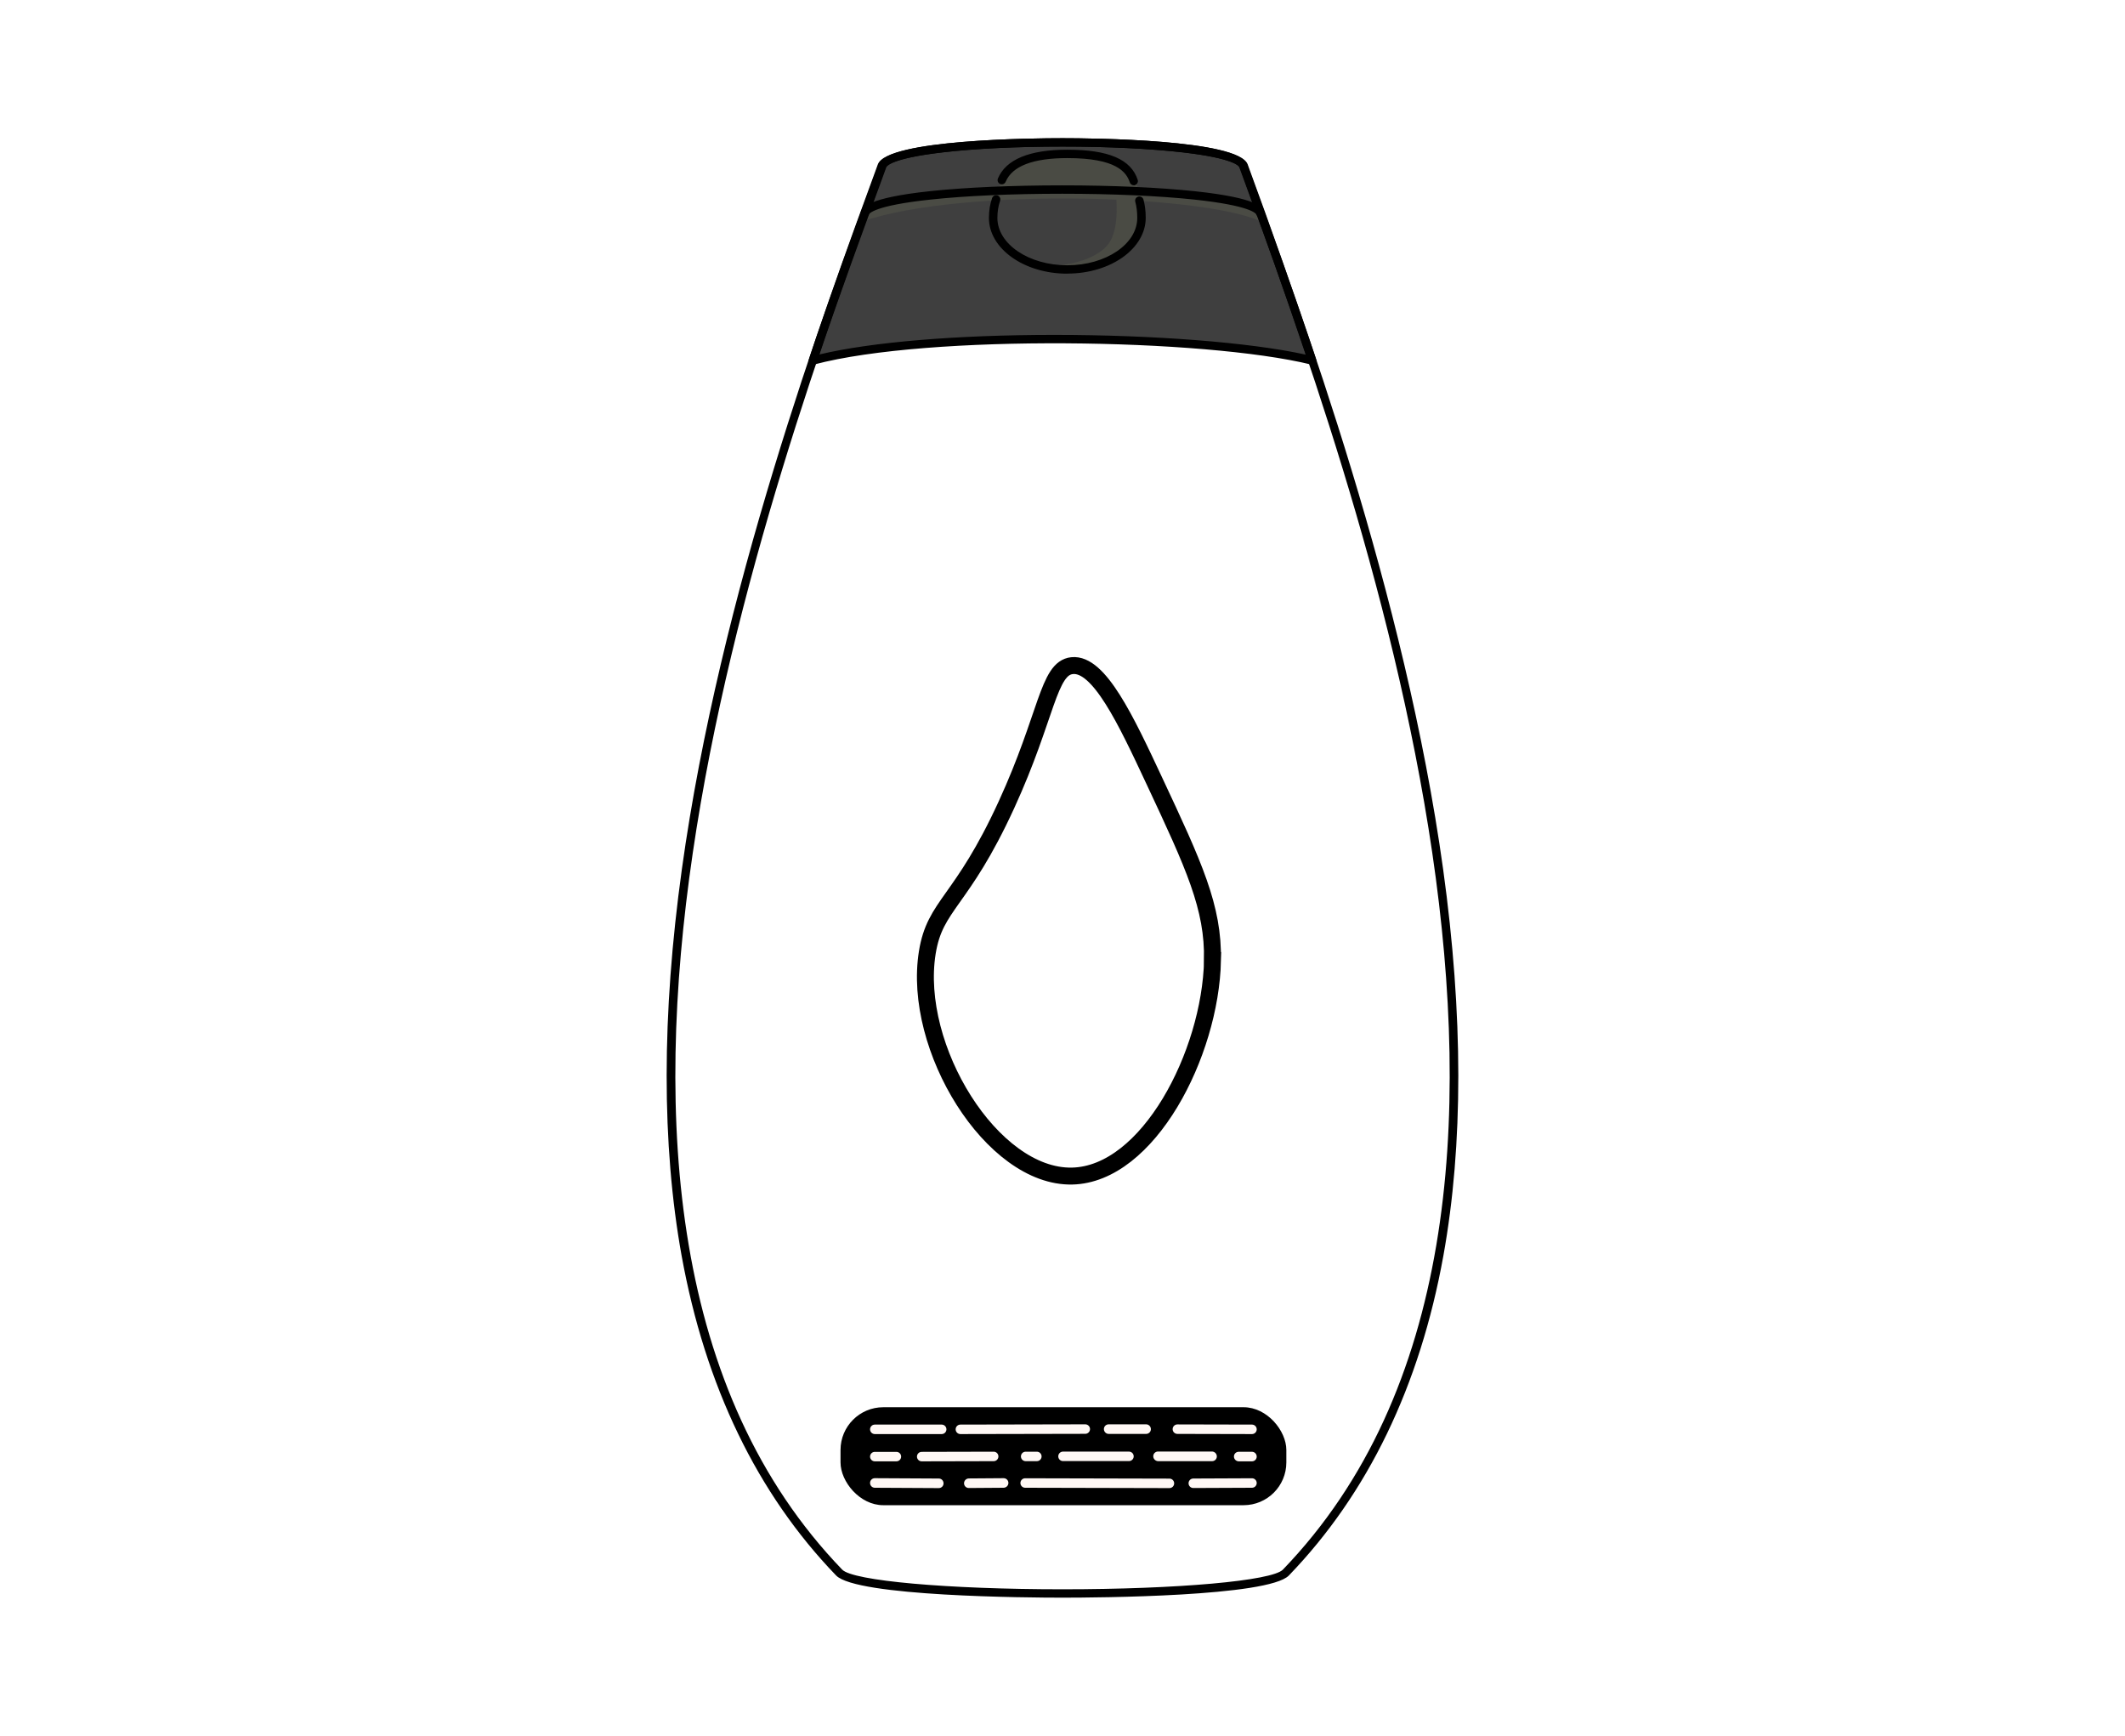 <?xml version="1.0" encoding="UTF-8"?>
<svg xmlns="http://www.w3.org/2000/svg" xmlns:xlink="http://www.w3.org/1999/xlink" viewBox="0 0 251 205">
  <defs>
    <style>
      .cls-1 {
        fill: #fafcf5;
      }

      .cls-2, .cls-3 {
        fill: none;
      }

      .cls-4 {
        mask: url(#mask);
      }

      .cls-5 {
        fill: #f9fcf3;
      }

      .cls-6 {
        fill: #3f3f3f;
      }

      .cls-7 {
        fill: #c8e294;
      }

      .cls-8 {
        filter: url(#luminosity-noclip);
      }

      .cls-9 {
        fill: #e9f3d3;
      }

      .cls-10 {
        fill: #edf5dc;
      }

      .cls-11 {
        fill: #f1f8e4;
      }

      .cls-12 {
        fill: #eef6de;
      }

      .cls-13 {
        fill: #e4f1cb;
      }

      .cls-14 {
        fill: #b4d76d;
      }

      .cls-15 {
        fill: #c4df8b;
      }

      .cls-16 {
        fill: #c0de85;
      }

      .cls-17 {
        fill: #daecb8;
      }

      .cls-18 {
        fill: #c1de86;
      }

      .cls-19 {
        fill: #d0e6a4;
      }

      .cls-20 {
        fill: #cde49e;
      }

      .cls-21 {
        fill: #b7d973;
      }

      .cls-22 {
        fill: #f2f8e6;
      }

      .cls-23 {
        filter: url(#luminosity-noclip-3);
      }

      .cls-24 {
        filter: url(#luminosity-noclip-5);
      }

      .cls-25 {
        fill: #dfeec1;
      }

      .cls-26 {
        fill: #c3df8a;
      }

      .cls-27 {
        fill: #bfdd82;
      }

      .cls-28 {
        fill: #cce49c;
      }

      .cls-29 {
        fill: #fcfefa;
      }

      .cls-30 {
        fill: #bada79;
      }

      .cls-31 {
        opacity: .25;
      }

      .cls-31, .cls-32, .cls-33, .cls-34 {
        mix-blend-mode: multiply;
      }

      .cls-35 {
        fill: #e8f3d2;
      }

      .cls-36 {
        fill: #e6f2ce;
      }

      .cls-37 {
        fill: #cee59f;
      }

      .cls-38 {
        fill: #deedbe;
      }

      .cls-39 {
        fill: #d4e8aa;
      }

      .cls-40 {
        fill: #f5f9eb;
      }

      .cls-41 {
        fill: #cfe6a2;
      }

      .cls-42 {
        fill: #d7eab2;
      }

      .cls-43 {
        fill: #d3e7a8;
      }

      .cls-32 {
        fill: url(#linear-gradient-2);
      }

      .cls-33 {
        fill: url(#linear-gradient-3);
      }

      .cls-44 {
        fill: #fbfdf7;
      }

      .cls-45 {
        fill: #b6d872;
      }

      .cls-46 {
        fill: #6b7055;
      }

      .cls-47 {
        fill: #d6e9b0;
      }

      .cls-48 {
        fill: #d8eab4;
      }

      .cls-49 {
        fill: #c6e08f;
      }

      .cls-50 {
        fill: #c7e191;
      }

      .cls-51 {
        fill: #f1f7e3;
      }

      .cls-52 {
        fill: #dbecb9;
      }

      .cls-53 {
        fill: #d9ebb6;
      }

      .cls-54 {
        fill: #e1efc4;
      }

      .cls-55 {
        fill: #e3f0c9;
      }

      .cls-56 {
        fill: #bbdb7b;
      }

      .cls-57 {
        fill: #f3f9e8;
      }

      .cls-58 {
        fill: #e6f2cf;
      }

      .cls-59 {
        fill: #e5f1cc;
      }

      .cls-60 {
        fill: #f8fbf2;
      }

      .cls-61 {
        fill: #e2efc6;
      }

      .cls-62 {
        fill: #f0f7e2;
      }

      .cls-63 {
        fill: #ecf5d9;
      }

      .cls-64 {
        fill: #d8eab3;
      }

      .cls-65 {
        fill: #bedc81;
      }

      .cls-66 {
        fill: #c4e08c;
      }

      .cls-67 {
        fill: #f6faee;
      }

      .cls-68 {
        fill: #ebf4d8;
      }

      .cls-69 {
        fill: #d1e6a5;
      }

      .cls-70 {
        fill: #e0efc3;
      }

      .cls-71 {
        fill: #b5d86f;
      }

      .cls-72 {
        isolation: isolate;
      }

      .cls-73 {
        mask: url(#mask-2);
      }

      .cls-74 {
        mask: url(#mask-3);
      }

      .cls-75 {
        mask: url(#mask-4);
      }

      .cls-76 {
        mask: url(#mask-5);
      }

      .cls-77 {
        mask: url(#mask-1);
      }

      .cls-78 {
        fill: #d5e8ad;
      }

      .cls-79 {
        fill: #b5d76e;
      }

      .cls-80 {
        fill: #b6d871;
      }

      .cls-81 {
        fill: #d4e8ac;
      }

      .cls-82 {
        fill: #ddedbc;
      }

      .cls-83 {
        fill: #fcfdf8;
      }

      .cls-84 {
        fill: #e7f2d0;
      }

      .cls-85 {
        fill: #c2de88;
      }

      .cls-86 {
        fill: #f4f9ea;
      }

      .cls-87 {
        fill: #dcecbb;
      }

      .cls-88 {
        clip-path: url(#clippath-1);
      }

      .cls-89 {
        fill: #fff8f5;
      }

      .cls-90 {
        fill: #c9e296;
      }

      .cls-91 {
        fill: #b4d76c;
      }

      .cls-92 {
        fill: #fafcf6;
      }

      .cls-93 {
        fill: #bddc7e;
      }

      .cls-94 {
        fill: #eaf4d6;
      }

      .cls-95 {
        fill: #d3e8a9;
      }

      .cls-96 {
        fill: #bada78;
      }

      .cls-97 {
        fill: #bcdc7d;
      }

      .cls-98 {
        fill: #fdfefb;
      }

      .cls-99 {
        fill: #f7fbf0;
      }

      .cls-100 {
        fill: #f5faec;
      }

      .cls-101 {
        fill: #cbe399;
      }

      .cls-102 {
        fill: #c7e192;
      }

      .cls-103 {
        fill: #fff;
      }

      .cls-104 {
        fill: #c0dd84;
      }

      .cls-105 {
        fill: #e0eec2;
      }

      .cls-106 {
        fill: #d0e6a3;
      }

      .cls-107 {
        fill: #e9f3d4;
      }

      .cls-108 {
        fill: #daebb7;
      }

      .cls-109 {
        fill: #f2f8e5;
      }

      .cls-110 {
        fill: #bbdb7a;
      }

      .cls-111 {
        fill: #eef6dd;
      }

      .cls-112 {
        fill: #f3f8e7;
      }

      .cls-113 {
        fill: #bcdb7c;
      }

      .cls-114 {
        fill: #dfeec0;
      }

      .cls-115 {
        fill: #cfe5a1;
      }

      .cls-116 {
        fill: #f9fcf4;
      }

      .cls-117 {
        fill: #b2d669;
      }

      .cls-118 {
        fill: #f4f9e9;
      }

      .cls-119 {
        fill: #cce49b;
      }

      .cls-120 {
        fill: #d7eab1;
      }

      .cls-34 {
        fill: url(#linear-gradient);
      }

      .cls-121 {
        fill: #e4f1ca;
      }

      .cls-122 {
        fill: #eaf4d5;
      }

      .cls-123 {
        fill: #d9ebb5;
      }

      .cls-124 {
        fill: #deeebf;
      }

      .cls-125 {
        fill: #edf5db;
      }

      .cls-126 {
        fill: #f7fbef;
      }

      .cls-127 {
        fill: #c5e08d;
      }

      .cls-128 {
        fill: #e1efc5;
      }

      .cls-129 {
        fill: #cee5a0;
      }

      .cls-130 {
        fill: #d6e9af;
      }

      .cls-131 {
        fill: #ecf5da;
      }

      .cls-132 {
        fill: #c1de87;
      }

      .cls-3 {
        stroke: #000;
        stroke-miterlimit: 10;
        stroke-width: 2px;
      }

      .cls-133 {
        fill: #bfdd83;
      }

      .cls-134 {
        fill: #f0f7e1;
      }

      .cls-135 {
        fill: #d2e7a7;
      }

      .cls-136 {
        fill: #b9da77;
      }

      .cls-137 {
        fill: #f8fbf1;
      }

      .cls-138 {
        fill: #e5f1cd;
      }

      .cls-139 {
        fill: #b9da76;
      }

      .cls-140 {
        fill: #cae398;
      }

      .cls-141 {
        fill: #c5e08e;
      }

      .cls-142 {
        fill: #b3d66a;
      }

      .cls-143 {
        fill: #f6faed;
      }

      .cls-144 {
        fill: #d1e7a6;
      }

      .cls-145 {
        fill: #d5e9ae;
      }

      .cls-146 {
        fill: #bedc7f;
      }

      .cls-147 {
        fill: #c6e190;
      }

      .cls-148 {
        fill: #c2df89;
      }

      .cls-149 {
        fill: #e2f0c7;
      }

      .cls-150 {
        fill: #fcfdf9;
      }

      .cls-151 {
        fill: #c8e295;
      }

      .cls-152 {
        fill: #ebf4d7;
      }

      .cls-153 {
        fill: #b7d974;
      }

      .cls-154 {
        fill: #ddedbd;
      }

      .cls-155 {
        clip-path: url(#clippath);
      }

      .cls-156 {
        fill: #eff7e0;
      }

      .cls-157 {
        fill: #b3d76b;
      }

      .cls-158 {
        fill: #c9e297;
      }

      .cls-159 {
        fill: #e7f2d1;
      }

      .cls-160 {
        fill: #cbe39a;
      }

      .cls-161 {
        fill: #e3f0c8;
      }

      .cls-162 {
        fill: #b8d975;
      }

      .cls-163 {
        mix-blend-mode: screen;
        opacity: .35;
      }

      .cls-164 {
        fill: #dcecba;
      }

      .cls-165 {
        fill: #cde49d;
      }

      .cls-166 {
        fill: #eff6df;
      }
    </style>
    <filter id="luminosity-noclip" x="108.34" y="16.99" width="8.56" height="5.8" color-interpolation-filters="sRGB" filterUnits="userSpaceOnUse">
      <feFlood flood-color="#fff" result="bg"/>
      <feBlend in="SourceGraphic" in2="bg"/>
    </filter>
    <filter id="luminosity-noclip-2" x="108.34" y="-7957" width="8.56" height="32766" color-interpolation-filters="sRGB" filterUnits="userSpaceOnUse">
      <feFlood flood-color="#fff" result="bg"/>
      <feBlend in="SourceGraphic" in2="bg"/>
    </filter>
    <mask id="mask-1" x="108.34" y="-7957" width="8.56" height="32766" maskUnits="userSpaceOnUse"/>
    <linearGradient id="linear-gradient" x1="112.49" y1="22.55" x2="113.09" y2="16.4" gradientUnits="userSpaceOnUse">
      <stop offset="0" stop-color="#000"/>
      <stop offset=".4" stop-color="#6a6a6a"/>
      <stop offset=".81" stop-color="#d4d4d4"/>
      <stop offset="1" stop-color="#fff"/>
    </linearGradient>
    <mask id="mask" x="108.34" y="16.99" width="8.56" height="5.8" maskUnits="userSpaceOnUse">
      <g class="cls-8">
        <g class="cls-77">
          <path class="cls-34" d="M116.65,22.23l.25-5.24c-2.28.13-5.14.34-6.93.51-.56,1.66-1.1,3.43-1.63,5.29l8.32-.56Z"/>
        </g>
      </g>
    </mask>
    <clipPath id="clippath">
      <path class="cls-2" d="M116.65,22.23l.25-5.24c-2.28.13-5.14.34-6.93.51-.56,1.66-1.1,3.43-1.63,5.29l8.32-.56Z"/>
    </clipPath>
    <filter id="luminosity-noclip-3" x="103.29" y="23.72" width="13.29" height="17.34" color-interpolation-filters="sRGB" filterUnits="userSpaceOnUse">
      <feFlood flood-color="#fff" result="bg"/>
      <feBlend in="SourceGraphic" in2="bg"/>
    </filter>
    <filter id="luminosity-noclip-4" x="103.29" y="-7957" width="13.29" height="32766" color-interpolation-filters="sRGB" filterUnits="userSpaceOnUse">
      <feFlood flood-color="#fff" result="bg"/>
      <feBlend in="SourceGraphic" in2="bg"/>
    </filter>
    <mask id="mask-3" x="103.29" y="-7957" width="13.29" height="32766" maskUnits="userSpaceOnUse"/>
    <linearGradient id="linear-gradient-2" x1="109.63" y1="39.86" x2="111.29" y2="22.58" xlink:href="#linear-gradient"/>
    <mask id="mask-2" x="103.29" y="23.72" width="13.29" height="17.34" maskUnits="userSpaceOnUse">
      <g class="cls-23">
        <g class="cls-74">
          <path class="cls-32" d="M107.93,24.69c-1.58,5.57-2.69,10.02-4.65,16.37,3.42-.67,7.09-.48,12.53-.79l.76-16.54-8.64.97Z"/>
        </g>
      </g>
    </mask>
    <clipPath id="clippath-1">
      <path class="cls-2" d="M107.93,24.69c-1.58,5.57-2.69,10.02-4.65,16.37,3.42-.67,7.09-.48,12.53-.79l.76-16.54-8.64.97Z"/>
    </clipPath>
    <filter id="luminosity-noclip-5" x="88.96" y="40.27" width="31.46" height="145.02" color-interpolation-filters="sRGB" filterUnits="userSpaceOnUse">
      <feFlood flood-color="#fff" result="bg"/>
      <feBlend in="SourceGraphic" in2="bg"/>
    </filter>
    <filter id="luminosity-noclip-6" x="88.96" y="-7957" width="31.46" height="32766" color-interpolation-filters="sRGB" filterUnits="userSpaceOnUse">
      <feFlood flood-color="#fff" result="bg"/>
      <feBlend in="SourceGraphic" in2="bg"/>
    </filter>
    <mask id="mask-5" x="88.96" y="-7957" width="31.46" height="32766" maskUnits="userSpaceOnUse"/>
    <linearGradient id="linear-gradient-3" x1="104.69" y1="185.61" x2="104.69" y2="42.57" gradientUnits="userSpaceOnUse">
      <stop offset="0" stop-color="#000"/>
      <stop offset=".26" stop-color="#494949"/>
      <stop offset=".63" stop-color="#aaa"/>
      <stop offset=".88" stop-color="#e7e7e7"/>
      <stop offset="1" stop-color="#fff"/>
    </linearGradient>
    <mask id="mask-4" x="88.96" y="40.27" width="31.46" height="145.02" maskUnits="userSpaceOnUse">
      <g class="cls-24">
        <g class="cls-76">
          <path class="cls-33" d="M120.42,185.28c-3.77-.13-15.05-1.05-17.14-1.4-14.72-31.33-23.02-54.89,0-142.82,3.42-.67,8.31-.79,12.53-.79-1.63,36.24-11.25,86.93,4.61,145.02Z"/>
        </g>
      </g>
    </mask>
  </defs>
  <g class="cls-72">
    <g id="Layer_1" data-name="Layer 1">
      <g>
        <g>
          <g>
            <path class="cls-103" d="M151.88,185.72c39.73-41.21,10.18-124.72-5.04-166.14-1.35-3.68-41.32-3.7-42.68,0-15.22,41.42-44.78,124.93-5.04,166.14,3.17,3.29,49.6,3.29,52.77,0Z"/>
            <path class="cls-103" d="M150.04,182.95c36.96-39.83,9.46-120.57-4.69-160.61-1.26-3.56-38.44-3.57-39.7,0-14.16,40.04-41.65,120.77-4.69,160.61,2.95,3.18,46.13,3.18,49.08,0Z"/>
          </g>
          <g>
            <path class="cls-6" d="M154.98,42.56c-2.83-8.45-5.64-16.35-8.08-22.98-1.35-3.68-41.32-3.7-42.68,0-2.47,6.73-5.32,14.39-8.2,22.98,13.19-3.49,45.77-3.21,58.95,0Z"/>
            <path class="cls-6" d="M152.07,41.96c-2.58-8.33-4.8-16.85-7.02-23.39-7.05-2.63-34.61-2.24-38.85.04-2.25,6.63-4.65,14.84-7.27,23.3,11.77-2.32,40.23-2.62,53.13.05Z"/>
          </g>
          <rect x="99.28" y="166.19" width="52.66" height="11.57" rx="5.05" ry="5.05"/>
          <g>
            <path class="cls-89" d="M147.88,169.36h0l-8.81-.02c-.31,0-.56-.25-.56-.56,0-.31.25-.56.56-.56h0l8.81.02c.31,0,.56.25.56.56,0,.31-.25.56-.56.56Z"/>
            <path class="cls-89" d="M135.38,169.34h-4.43c-.31,0-.56-.26-.56-.57,0-.31.25-.56.56-.56h4.43c.31,0,.56.26.56.57,0,.31-.25.56-.56.56Z"/>
            <path class="cls-89" d="M113.44,169.36c-.31,0-.56-.25-.56-.56,0-.31.25-.56.56-.56l14.75-.03h0c.31,0,.56.25.56.56,0,.31-.25.56-.56.56l-14.75.03h0Z"/>
            <path class="cls-89" d="M111.23,169.36h-7.9c-.31,0-.56-.25-.56-.56s.25-.56.56-.56h7.9c.31,0,.56.25.56.56s-.25.56-.56.56Z"/>
            <path class="cls-89" d="M147.88,172.58h-1.57c-.31-.01-.56-.26-.56-.57,0-.31.25-.56.56-.56h1.57c.31,0,.56.26.56.57,0,.31-.25.56-.56.56Z"/>
            <path class="cls-89" d="M143.17,172.56h-6.39c-.31-.02-.56-.27-.56-.58,0-.31.25-.56.56-.56h6.39c.31.01.56.27.56.58,0,.31-.25.56-.56.56Z"/>
            <path class="cls-89" d="M125.56,172.55c-.31,0-.56-.25-.56-.56s.25-.56.56-.56h7.79s0,0,0,0c.31,0,.56.25.56.56,0,.31-.25.56-.56.56h-7.79Z"/>
            <path class="cls-89" d="M121.15,172.56c-.31,0-.56-.25-.56-.56,0-.31.25-.56.56-.56h1.32s0,0,0,0c.31,0,.56.25.56.56,0,.31-.25.56-.56.56h-1.32s0,0,0,0Z"/>
            <path class="cls-89" d="M108.87,172.58c-.31,0-.56-.25-.56-.56,0-.31.25-.56.56-.56l8.5-.02h0c.31,0,.56.25.56.56,0,.31-.25.56-.56.56l-8.5.02h0Z"/>
            <path class="cls-89" d="M105.88,172.58h-2.55c-.31,0-.56-.25-.56-.56s.25-.56.56-.56h2.55c.31,0,.56.25.56.56s-.25.56-.56.56Z"/>
            <path class="cls-89" d="M140.95,175.73c-.31,0-.56-.25-.56-.56,0-.31.25-.56.56-.56l6.93-.03h0c.31,0,.56.25.56.56,0,.31-.25.56-.56.56l-6.93.03h0Z"/>
            <path class="cls-89" d="M138.13,175.74h0l-17.04-.04c-.31,0-.56-.25-.56-.56,0-.31.25-.56.56-.56h0l17.04.04c.31,0,.56.25.56.56,0,.31-.25.56-.56.56Z"/>
            <path class="cls-89" d="M114.43,175.73c-.31,0-.56-.25-.56-.56,0-.31.25-.56.56-.57l4.12-.03h0c.31,0,.56.25.56.56,0,.31-.25.56-.56.57l-4.12.03h0Z"/>
            <path class="cls-89" d="M110.89,175.74h0l-7.56-.04c-.31,0-.56-.25-.56-.57,0-.31.25-.56.56-.56h0l7.56.04c.31,0,.56.25.56.57,0,.31-.25.56-.56.56Z"/>
          </g>
          <g class="cls-163">
            <g class="cls-4">
              <g class="cls-155">
                <polygon class="cls-117" points="108.34 22.15 115.02 22.79 108.34 22.79 108.34 22.15"/>
                <polygon class="cls-117" points="108.34 22.1 115.45 22.79 115.02 22.79 108.34 22.15 108.34 22.1"/>
                <polygon class="cls-142" points="108.34 22.06 115.88 22.79 115.45 22.79 108.34 22.1 108.34 22.06"/>
                <polygon class="cls-157" points="108.34 22.02 116.3 22.79 115.88 22.79 108.34 22.06 108.34 22.02"/>
                <polygon class="cls-91" points="108.34 21.98 116.73 22.79 116.3 22.79 108.34 22.02 108.34 21.98"/>
                <polygon class="cls-14" points="108.34 21.94 116.9 22.76 116.9 22.79 116.73 22.79 108.34 21.98 108.34 21.94"/>
                <polygon class="cls-79" points="108.34 21.9 116.9 22.72 116.9 22.76 108.34 21.94 108.34 21.9"/>
                <polygon class="cls-71" points="108.34 21.86 116.9 22.68 116.9 22.72 108.34 21.9 108.34 21.86"/>
                <polygon class="cls-80" points="108.34 21.82 116.9 22.64 116.9 22.68 108.34 21.86 108.34 21.82"/>
                <polygon class="cls-45" points="108.34 21.77 116.9 22.6 116.9 22.64 108.34 21.82 108.34 21.77"/>
                <polygon class="cls-21" points="108.34 21.73 116.9 22.56 116.9 22.6 108.34 21.77 108.34 21.73"/>
                <polygon class="cls-153" points="108.34 21.69 116.9 22.52 116.9 22.56 108.34 21.73 108.34 21.69"/>
                <polygon class="cls-162" points="108.34 21.65 116.9 22.47 116.9 22.52 108.34 21.69 108.34 21.65"/>
                <polygon class="cls-139" points="108.34 21.61 116.9 22.43 116.9 22.47 108.34 21.65 108.34 21.61"/>
                <polygon class="cls-136" points="108.34 21.57 116.9 22.39 116.9 22.43 108.34 21.61 108.34 21.57"/>
                <polygon class="cls-96" points="108.34 21.53 116.9 22.35 116.9 22.39 108.34 21.57 108.34 21.53"/>
                <polygon class="cls-30" points="108.34 21.48 116.9 22.31 116.9 22.35 108.34 21.53 108.34 21.48"/>
                <polygon class="cls-110" points="108.34 21.44 116.9 22.27 116.9 22.31 108.34 21.48 108.34 21.44"/>
                <polygon class="cls-56" points="108.34 21.4 116.9 22.23 116.9 22.27 108.34 21.44 108.34 21.4"/>
                <polygon class="cls-113" points="108.34 21.36 116.9 22.19 116.9 22.23 108.34 21.4 108.34 21.36"/>
                <polygon class="cls-97" points="108.34 21.32 116.9 22.14 116.9 22.19 108.34 21.36 108.34 21.32"/>
                <polygon class="cls-93" points="108.34 21.28 116.9 22.1 116.9 22.14 108.34 21.32 108.34 21.28"/>
                <polygon class="cls-146" points="108.34 21.24 116.9 22.06 116.9 22.1 108.34 21.28 108.34 21.24"/>
                <polygon class="cls-65" points="108.34 21.19 116.9 22.02 116.9 22.06 108.34 21.24 108.34 21.19"/>
                <polygon class="cls-27" points="108.34 21.15 116.9 21.98 116.9 22.02 108.34 21.19 108.34 21.15"/>
                <polygon class="cls-133" points="108.34 21.11 116.9 21.94 116.9 21.98 108.34 21.15 108.34 21.11"/>
                <polygon class="cls-104" points="108.34 21.07 116.9 21.9 116.9 21.94 108.34 21.11 108.34 21.07"/>
                <polygon class="cls-16" points="108.34 21.03 116.9 21.85 116.9 21.9 108.34 21.07 108.34 21.03"/>
                <polygon class="cls-18" points="108.34 20.99 116.9 21.81 116.9 21.85 108.34 21.03 108.34 20.99"/>
                <polygon class="cls-132" points="108.34 20.95 116.9 21.77 116.9 21.81 108.34 20.99 108.34 20.95"/>
                <polygon class="cls-85" points="108.34 20.91 116.9 21.73 116.9 21.77 108.34 20.95 108.34 20.91"/>
                <polygon class="cls-148" points="108.34 20.86 116.9 21.69 116.9 21.73 108.34 20.91 108.34 20.86"/>
                <polygon class="cls-26" points="108.34 20.82 116.9 21.65 116.9 21.69 108.34 20.86 108.34 20.82"/>
                <polygon class="cls-15" points="108.34 20.78 116.9 21.61 116.9 21.65 108.34 20.82 108.34 20.78"/>
                <polygon class="cls-66" points="108.34 20.74 116.9 21.56 116.9 21.61 108.34 20.78 108.34 20.74"/>
                <polygon class="cls-127" points="108.34 20.7 116.9 21.52 116.9 21.56 108.34 20.74 108.34 20.7"/>
                <polygon class="cls-141" points="108.34 20.66 116.9 21.48 116.9 21.52 108.34 20.7 108.34 20.66"/>
                <polygon class="cls-49" points="108.34 20.62 116.9 21.44 116.9 21.48 108.34 20.66 108.34 20.62"/>
                <polygon class="cls-147" points="108.34 20.57 116.9 21.4 116.9 21.44 108.34 20.62 108.34 20.57"/>
                <polygon class="cls-50" points="108.34 20.53 116.9 21.36 116.9 21.4 108.34 20.57 108.34 20.53"/>
                <polygon class="cls-102" points="108.34 20.49 116.9 21.32 116.9 21.36 108.34 20.53 108.34 20.49"/>
                <polygon class="cls-7" points="108.34 20.45 116.9 21.28 116.9 21.32 108.34 20.49 108.34 20.45"/>
                <polygon class="cls-151" points="108.34 20.41 116.9 21.23 116.9 21.28 108.34 20.45 108.34 20.41"/>
                <polygon class="cls-90" points="108.34 20.37 116.9 21.19 116.9 21.23 108.34 20.41 108.34 20.37"/>
                <polygon class="cls-158" points="108.34 20.33 116.9 21.15 116.9 21.19 108.34 20.37 108.34 20.33"/>
                <polygon class="cls-140" points="108.34 20.28 116.9 21.11 116.9 21.15 108.34 20.33 108.34 20.28"/>
                <polygon class="cls-101" points="108.34 20.24 116.9 21.07 116.9 21.11 108.34 20.28 108.34 20.24"/>
                <polygon class="cls-160" points="108.34 20.2 116.9 21.03 116.9 21.07 108.34 20.24 108.34 20.2"/>
                <polygon class="cls-119" points="108.34 20.16 116.9 20.99 116.9 21.03 108.34 20.2 108.34 20.16"/>
                <polygon class="cls-28" points="108.34 20.12 116.9 20.94 116.9 20.99 108.34 20.16 108.34 20.12"/>
                <polygon class="cls-165" points="108.34 20.08 116.9 20.9 116.9 20.94 108.34 20.12 108.34 20.08"/>
                <polygon class="cls-20" points="108.34 20.04 116.9 20.86 116.9 20.9 108.34 20.08 108.34 20.04"/>
                <polygon class="cls-37" points="108.34 20 116.9 20.82 116.9 20.86 108.34 20.04 108.34 20"/>
                <polygon class="cls-129" points="108.34 19.95 116.9 20.78 116.9 20.82 108.34 20 108.34 19.95"/>
                <polygon class="cls-115" points="108.34 19.91 116.9 20.74 116.9 20.78 108.34 19.95 108.34 19.91"/>
                <polygon class="cls-41" points="108.34 19.87 116.9 20.7 116.9 20.74 108.34 19.91 108.34 19.87"/>
                <polygon class="cls-106" points="108.34 19.83 116.9 20.65 116.9 20.7 108.34 19.87 108.34 19.83"/>
                <polygon class="cls-19" points="108.34 19.79 116.9 20.61 116.9 20.65 108.34 19.83 108.34 19.79"/>
                <polygon class="cls-69" points="108.34 19.75 116.9 20.57 116.9 20.61 108.34 19.79 108.34 19.75"/>
                <polygon class="cls-144" points="108.34 19.71 116.9 20.53 116.9 20.57 108.34 19.75 108.34 19.71"/>
                <polygon class="cls-135" points="108.34 19.66 116.9 20.49 116.9 20.53 108.34 19.71 108.34 19.66"/>
                <polygon class="cls-43" points="108.34 19.62 116.9 20.45 116.9 20.49 108.34 19.66 108.34 19.62"/>
                <polygon class="cls-95" points="108.34 19.58 116.9 20.41 116.9 20.45 108.34 19.62 108.34 19.58"/>
                <polygon class="cls-39" points="108.34 19.54 116.9 20.37 116.9 20.41 108.34 19.58 108.34 19.54"/>
                <polygon class="cls-81" points="108.34 19.5 116.9 20.32 116.9 20.37 108.34 19.54 108.34 19.5"/>
                <polygon class="cls-78" points="108.34 19.46 116.9 20.28 116.9 20.32 108.34 19.5 108.34 19.46"/>
                <polygon class="cls-145" points="108.34 19.42 116.9 20.24 116.9 20.28 108.34 19.46 108.34 19.42"/>
                <polygon class="cls-130" points="108.34 19.37 116.9 20.2 116.9 20.24 108.34 19.42 108.34 19.37"/>
                <polygon class="cls-47" points="108.34 19.33 116.9 20.16 116.9 20.2 108.34 19.37 108.34 19.33"/>
                <polygon class="cls-120" points="108.34 19.29 116.9 20.12 116.9 20.16 108.34 19.33 108.34 19.29"/>
                <polygon class="cls-42" points="108.34 19.25 116.9 20.08 116.9 20.12 108.34 19.29 108.34 19.25"/>
                <polygon class="cls-64" points="108.34 19.21 116.9 20.03 116.9 20.08 108.34 19.25 108.34 19.21"/>
                <polygon class="cls-48" points="108.34 19.17 116.9 19.99 116.9 20.03 108.34 19.21 108.34 19.17"/>
                <polygon class="cls-123" points="108.34 19.13 116.9 19.95 116.9 19.99 108.34 19.17 108.34 19.13"/>
                <polygon class="cls-53" points="108.34 19.09 116.9 19.91 116.9 19.95 108.34 19.13 108.34 19.09"/>
                <polygon class="cls-108" points="108.34 19.04 116.9 19.87 116.9 19.91 108.34 19.09 108.34 19.04"/>
                <polygon class="cls-17" points="108.34 19 116.9 19.83 116.9 19.87 108.34 19.04 108.34 19"/>
                <polygon class="cls-52" points="108.34 18.96 116.9 19.79 116.9 19.83 108.34 19 108.34 18.96"/>
                <polygon class="cls-164" points="108.34 18.92 116.9 19.74 116.9 19.79 108.34 18.96 108.34 18.92"/>
                <polygon class="cls-87" points="108.34 18.88 116.9 19.7 116.9 19.74 108.34 18.92 108.34 18.88"/>
                <polygon class="cls-82" points="108.34 18.84 116.9 19.66 116.9 19.7 108.34 18.88 108.34 18.84"/>
                <polygon class="cls-154" points="108.34 18.8 116.9 19.62 116.9 19.66 108.34 18.84 108.34 18.8"/>
                <polygon class="cls-38" points="108.34 18.75 116.9 19.58 116.9 19.62 108.34 18.8 108.34 18.75"/>
                <polygon class="cls-124" points="108.34 18.71 116.9 19.54 116.9 19.58 108.34 18.75 108.34 18.71"/>
                <polygon class="cls-114" points="108.34 18.67 116.9 19.5 116.9 19.54 108.34 18.71 108.34 18.67"/>
                <polygon class="cls-25" points="108.34 18.63 116.9 19.46 116.9 19.5 108.34 18.67 108.34 18.63"/>
                <polygon class="cls-105" points="108.34 18.59 116.9 19.41 116.9 19.46 108.34 18.63 108.34 18.59"/>
                <polygon class="cls-70" points="108.34 18.55 116.9 19.37 116.9 19.41 108.34 18.59 108.34 18.55"/>
                <polygon class="cls-54" points="108.34 18.51 116.9 19.33 116.9 19.37 108.34 18.55 108.34 18.51"/>
                <polygon class="cls-128" points="108.34 18.46 116.9 19.29 116.9 19.33 108.34 18.51 108.34 18.46"/>
                <polygon class="cls-61" points="108.34 18.42 116.9 19.25 116.9 19.29 108.34 18.46 108.34 18.42"/>
                <polygon class="cls-149" points="108.34 18.38 116.9 19.21 116.9 19.25 108.34 18.42 108.34 18.38"/>
                <polygon class="cls-161" points="108.34 18.34 116.9 19.17 116.9 19.21 108.34 18.38 108.34 18.34"/>
                <polygon class="cls-55" points="108.34 18.3 116.9 19.12 116.9 19.17 108.34 18.34 108.34 18.3"/>
                <polygon class="cls-121" points="108.34 18.26 116.9 19.08 116.9 19.12 108.34 18.3 108.34 18.26"/>
                <polygon class="cls-13" points="108.34 18.22 116.9 19.04 116.9 19.08 108.34 18.26 108.34 18.22"/>
                <polygon class="cls-59" points="108.34 18.18 116.9 19 116.9 19.04 108.34 18.22 108.34 18.18"/>
                <polygon class="cls-138" points="108.34 18.13 116.9 18.96 116.9 19 108.34 18.18 108.34 18.13"/>
                <polygon class="cls-36" points="108.34 18.09 116.9 18.92 116.9 18.96 108.34 18.13 108.34 18.09"/>
                <polygon class="cls-58" points="108.34 18.05 116.9 18.88 116.9 18.92 108.34 18.09 108.34 18.05"/>
                <polygon class="cls-84" points="108.34 18.01 116.9 18.83 116.9 18.88 108.34 18.05 108.34 18.01"/>
                <polygon class="cls-159" points="108.34 17.97 116.9 18.79 116.9 18.83 108.34 18.01 108.34 17.97"/>
                <polygon class="cls-35" points="108.34 17.93 116.9 18.75 116.9 18.79 108.34 17.97 108.34 17.93"/>
                <polygon class="cls-9" points="108.34 17.89 116.9 18.71 116.9 18.75 108.34 17.93 108.34 17.89"/>
                <polygon class="cls-107" points="108.34 17.84 116.9 18.67 116.9 18.71 108.34 17.89 108.34 17.84"/>
                <polygon class="cls-122" points="108.34 17.8 116.9 18.63 116.9 18.67 108.34 17.84 108.34 17.8"/>
                <polygon class="cls-94" points="108.34 17.76 116.9 18.59 116.9 18.63 108.34 17.8 108.34 17.76"/>
                <polygon class="cls-152" points="108.34 17.72 116.9 18.55 116.9 18.59 108.34 17.76 108.34 17.72"/>
                <polygon class="cls-68" points="108.34 17.68 116.9 18.5 116.9 18.55 108.34 17.72 108.34 17.68"/>
                <polygon class="cls-63" points="108.34 17.64 116.9 18.46 116.9 18.5 108.34 17.68 108.34 17.64"/>
                <polygon class="cls-131" points="108.34 17.6 116.9 18.42 116.9 18.46 108.34 17.64 108.34 17.6"/>
                <polygon class="cls-125" points="108.34 17.55 116.9 18.38 116.9 18.42 108.34 17.6 108.34 17.55"/>
                <polygon class="cls-10" points="108.34 17.51 116.9 18.34 116.9 18.38 108.34 17.55 108.34 17.51"/>
                <polygon class="cls-111" points="108.34 17.47 116.9 18.3 116.9 18.34 108.34 17.51 108.34 17.47"/>
                <polygon class="cls-12" points="108.34 17.43 116.9 18.26 116.9 18.3 108.34 17.47 108.34 17.43"/>
                <polygon class="cls-166" points="108.34 17.39 116.9 18.21 116.9 18.26 108.34 17.43 108.34 17.39"/>
                <polygon class="cls-156" points="108.34 17.35 116.9 18.17 116.9 18.21 108.34 17.39 108.34 17.35"/>
                <polygon class="cls-134" points="108.34 17.31 116.9 18.13 116.9 18.17 108.34 17.35 108.34 17.31"/>
                <polygon class="cls-62" points="108.34 17.27 116.9 18.09 116.9 18.13 108.34 17.31 108.34 17.27"/>
                <polygon class="cls-51" points="108.34 17.22 116.9 18.05 116.9 18.09 108.34 17.27 108.34 17.22"/>
                <polygon class="cls-11" points="108.34 17.18 116.9 18.01 116.9 18.05 108.34 17.22 108.34 17.18"/>
                <polygon class="cls-109" points="108.34 17.14 116.9 17.97 116.9 18.01 108.34 17.18 108.34 17.14"/>
                <polygon class="cls-22" points="108.34 17.1 116.9 17.92 116.9 17.97 108.34 17.14 108.34 17.1"/>
                <polygon class="cls-112" points="108.34 17.06 116.9 17.88 116.9 17.92 108.34 17.1 108.34 17.06"/>
                <polygon class="cls-57" points="108.34 17.02 116.9 17.84 116.9 17.88 108.34 17.06 108.34 17.02"/>
                <polygon class="cls-118" points="108.5 16.99 116.9 17.8 116.9 17.84 108.34 17.02 108.34 16.99 108.5 16.99"/>
                <polygon class="cls-86" points="108.93 16.99 116.9 17.76 116.9 17.8 108.5 16.99 108.93 16.99"/>
                <polygon class="cls-40" points="109.36 16.99 116.9 17.72 116.9 17.76 108.93 16.99 109.36 16.99"/>
                <polygon class="cls-100" points="109.78 16.99 116.9 17.68 116.9 17.72 109.36 16.99 109.78 16.99"/>
                <polygon class="cls-100" points="110.21 16.99 116.9 17.64 116.9 17.68 109.78 16.99 110.21 16.99"/>
                <polygon class="cls-143" points="110.64 16.99 116.9 17.59 116.9 17.64 110.21 16.99 110.64 16.99"/>
                <polygon class="cls-67" points="111.07 16.99 116.9 17.55 116.9 17.59 110.64 16.99 111.07 16.99"/>
                <polygon class="cls-126" points="111.5 16.99 116.9 17.51 116.9 17.55 111.07 16.99 111.5 16.99"/>
                <polygon class="cls-99" points="111.93 16.99 116.9 17.47 116.9 17.51 111.5 16.99 111.93 16.99"/>
                <polygon class="cls-137" points="112.36 16.99 116.9 17.43 116.9 17.47 111.93 16.99 112.36 16.99"/>
                <polygon class="cls-60" points="112.79 16.99 116.9 17.39 116.9 17.43 112.36 16.99 112.79 16.99"/>
                <polygon class="cls-5" points="113.22 16.99 116.9 17.35 116.9 17.39 112.79 16.99 113.22 16.99"/>
                <polygon class="cls-116" points="113.65 16.99 116.9 17.3 116.9 17.35 113.22 16.99 113.65 16.99"/>
                <polygon class="cls-1" points="114.08 16.99 116.9 17.26 116.9 17.3 113.65 16.99 114.08 16.99"/>
                <polygon class="cls-92" points="114.5 16.99 116.9 17.22 116.9 17.26 114.08 16.99 114.5 16.99"/>
                <polygon class="cls-44" points="114.93 16.99 116.9 17.18 116.9 17.22 114.5 16.99 114.93 16.99"/>
                <polygon class="cls-44" points="115.36 16.99 116.9 17.14 116.9 17.18 114.93 16.99 115.36 16.99"/>
                <polygon class="cls-83" points="115.79 16.99 116.9 17.1 116.9 17.14 115.36 16.99 115.79 16.99"/>
                <polygon class="cls-150" points="116.22 16.99 116.9 17.06 116.9 17.1 115.79 16.99 116.22 16.99"/>
                <polygon class="cls-29" points="116.65 16.99 116.9 17.01 116.9 17.06 116.22 16.99 116.65 16.99"/>
                <polygon class="cls-98" points="116.9 17.01 116.65 16.99 116.9 16.99 116.9 17.01"/>
              </g>
            </g>
            <g class="cls-73">
              <g class="cls-88">
                <polygon class="cls-117" points="103.29 39.25 116.5 40.52 116.44 41.06 103.29 41.06 103.29 39.25"/>
                <polygon class="cls-117" points="103.29 39.13 116.51 40.41 116.5 40.52 103.29 39.25 103.29 39.13"/>
                <polygon class="cls-142" points="103.29 39.02 116.52 40.29 116.51 40.41 103.29 39.13 103.29 39.02"/>
                <polygon class="cls-157" points="103.29 38.9 116.53 40.18 116.52 40.29 103.29 39.02 103.29 38.9"/>
                <polygon class="cls-91" points="103.29 38.79 116.54 40.06 116.53 40.18 103.29 38.9 103.29 38.79"/>
                <polygon class="cls-14" points="103.29 38.67 116.55 39.95 116.54 40.06 103.29 38.79 103.29 38.67"/>
                <polygon class="cls-79" points="103.29 38.55 116.56 39.83 116.55 39.95 103.29 38.67 103.29 38.55"/>
                <polygon class="cls-71" points="103.29 38.44 116.57 39.72 116.56 39.83 103.29 38.55 103.29 38.44"/>
                <polygon class="cls-80" points="103.29 38.32 116.58 39.6 116.58 39.69 116.57 39.72 103.29 38.44 103.29 38.32"/>
                <polygon class="cls-45" points="103.29 38.2 116.58 39.49 116.58 39.6 103.29 38.32 103.29 38.2"/>
                <polygon class="cls-21" points="103.29 38.09 116.58 39.37 116.58 39.49 103.29 38.2 103.29 38.09"/>
                <polygon class="cls-153" points="103.29 37.97 116.58 39.25 116.58 39.37 103.29 38.09 103.29 37.97"/>
                <polygon class="cls-162" points="103.29 37.86 116.58 39.14 116.58 39.25 103.29 37.97 103.29 37.86"/>
                <polygon class="cls-139" points="103.29 37.74 116.58 39.02 116.58 39.14 103.29 37.86 103.29 37.74"/>
                <polygon class="cls-136" points="103.29 37.62 116.58 38.9 116.58 39.02 103.29 37.74 103.29 37.62"/>
                <polygon class="cls-96" points="103.29 37.51 116.58 38.79 116.58 38.9 103.29 37.62 103.29 37.51"/>
                <polygon class="cls-30" points="103.29 37.39 116.58 38.67 116.58 38.79 103.29 37.51 103.29 37.39"/>
                <polygon class="cls-110" points="103.29 37.27 116.58 38.56 116.58 38.67 103.29 37.39 103.29 37.27"/>
                <polygon class="cls-56" points="103.29 37.16 116.58 38.44 116.58 38.56 103.29 37.27 103.29 37.16"/>
                <polygon class="cls-113" points="103.29 37.04 116.58 38.32 116.58 38.44 103.29 37.16 103.29 37.04"/>
                <polygon class="cls-97" points="103.29 36.93 116.58 38.21 116.58 38.32 103.29 37.04 103.29 36.93"/>
                <polygon class="cls-93" points="103.29 36.81 116.58 38.09 116.58 38.21 103.29 36.93 103.29 36.81"/>
                <polygon class="cls-146" points="103.29 36.69 116.58 37.97 116.58 38.09 103.29 36.81 103.29 36.69"/>
                <polygon class="cls-65" points="103.29 36.58 116.58 37.86 116.58 37.97 103.29 36.69 103.29 36.58"/>
                <polygon class="cls-27" points="103.29 36.46 116.58 37.74 116.58 37.86 103.29 36.58 103.29 36.46"/>
                <polygon class="cls-133" points="103.29 36.34 116.58 37.62 116.58 37.74 103.29 36.46 103.29 36.34"/>
                <polygon class="cls-104" points="103.29 36.23 116.58 37.51 116.58 37.62 103.29 36.34 103.29 36.23"/>
                <polygon class="cls-16" points="103.29 36.11 116.58 37.39 116.58 37.51 103.29 36.23 103.29 36.11"/>
                <polygon class="cls-18" points="103.29 35.99 116.58 37.28 116.58 37.39 103.29 36.11 103.29 35.99"/>
                <polygon class="cls-132" points="103.29 35.88 116.58 37.16 116.58 37.28 103.29 35.99 103.29 35.88"/>
                <polygon class="cls-85" points="103.29 35.76 116.58 37.04 116.58 37.16 103.29 35.88 103.29 35.76"/>
                <polygon class="cls-148" points="103.29 35.65 116.58 36.93 116.58 37.04 103.29 35.76 103.29 35.65"/>
                <polygon class="cls-26" points="103.29 35.53 116.58 36.81 116.58 36.93 103.29 35.65 103.29 35.53"/>
                <polygon class="cls-15" points="103.29 35.41 116.58 36.69 116.58 36.81 103.29 35.53 103.29 35.41"/>
                <polygon class="cls-66" points="103.29 35.3 116.58 36.58 116.58 36.69 103.29 35.41 103.29 35.3"/>
                <polygon class="cls-127" points="103.29 35.18 116.58 36.46 116.58 36.58 103.29 35.3 103.29 35.18"/>
                <polygon class="cls-141" points="103.29 35.06 116.58 36.35 116.58 36.46 103.29 35.18 103.29 35.06"/>
                <polygon class="cls-49" points="103.29 34.95 116.58 36.23 116.58 36.35 103.29 35.06 103.29 34.95"/>
                <polygon class="cls-147" points="103.29 34.83 116.58 36.11 116.58 36.23 103.29 34.95 103.29 34.83"/>
                <polygon class="cls-50" points="103.29 34.72 116.58 36 116.58 36.11 103.29 34.83 103.29 34.72"/>
                <polygon class="cls-102" points="103.29 34.6 116.58 35.88 116.58 36 103.29 34.72 103.29 34.6"/>
                <polygon class="cls-7" points="103.29 34.48 116.58 35.76 116.58 35.88 103.29 34.6 103.29 34.48"/>
                <polygon class="cls-151" points="103.29 34.37 116.58 35.65 116.58 35.76 103.29 34.48 103.29 34.37"/>
                <polygon class="cls-90" points="103.29 34.25 116.58 35.53 116.58 35.65 103.29 34.37 103.29 34.25"/>
                <polygon class="cls-158" points="103.29 34.13 116.58 35.42 116.58 35.53 103.29 34.25 103.29 34.13"/>
                <polygon class="cls-140" points="103.29 34.02 116.58 35.3 116.58 35.42 103.29 34.13 103.29 34.02"/>
                <polygon class="cls-101" points="103.29 33.9 116.58 35.18 116.58 35.3 103.29 34.02 103.29 33.9"/>
                <polygon class="cls-160" points="103.29 33.79 116.58 35.07 116.58 35.18 103.29 33.9 103.29 33.79"/>
                <polygon class="cls-119" points="103.29 33.7 103.29 33.67 116.58 34.95 116.58 35.07 103.29 33.79 103.29 33.7"/>
                <polygon class="cls-28" points="103.29 33.67 103.3 33.55 116.58 34.83 116.58 34.95 103.29 33.67"/>
                <polygon class="cls-165" points="103.3 33.55 103.31 33.44 116.58 34.72 116.58 34.83 103.3 33.55"/>
                <polygon class="cls-20" points="103.31 33.44 103.32 33.32 116.58 34.6 116.58 34.72 103.31 33.44"/>
                <polygon class="cls-37" points="103.32 33.32 103.33 33.21 116.58 34.49 116.58 34.6 103.32 33.32"/>
                <polygon class="cls-129" points="103.33 33.21 103.34 33.09 116.58 34.37 116.58 34.49 103.33 33.21"/>
                <polygon class="cls-115" points="103.34 33.09 103.36 32.98 116.58 34.25 116.58 34.37 103.34 33.09"/>
                <polygon class="cls-41" points="103.36 32.98 103.37 32.86 116.58 34.14 116.58 34.25 103.36 32.98"/>
                <polygon class="cls-106" points="103.37 32.86 103.38 32.75 116.58 34.02 116.58 34.14 103.37 32.86"/>
                <polygon class="cls-19" points="103.38 32.75 103.39 32.63 116.58 33.9 116.58 34.02 103.38 32.75"/>
                <polygon class="cls-69" points="103.39 32.63 103.4 32.52 116.58 33.79 116.58 33.9 103.39 32.63"/>
                <polygon class="cls-144" points="103.4 32.52 103.41 32.4 116.58 33.67 116.58 33.79 103.4 32.52"/>
                <polygon class="cls-135" points="103.41 32.4 103.42 32.29 116.58 33.56 116.58 33.67 103.41 32.4"/>
                <polygon class="cls-43" points="103.42 32.29 103.43 32.17 116.58 33.44 116.58 33.56 103.42 32.29"/>
                <polygon class="cls-95" points="103.43 32.17 103.44 32.06 116.58 33.32 116.58 33.44 103.43 32.17"/>
                <polygon class="cls-39" points="103.44 32.06 103.46 31.94 116.58 33.21 116.58 33.32 103.44 32.06"/>
                <polygon class="cls-81" points="103.46 31.94 103.47 31.83 116.58 33.09 116.58 33.21 103.46 31.94"/>
                <polygon class="cls-78" points="103.47 31.83 103.48 31.71 116.58 32.97 116.58 33.09 103.47 31.83"/>
                <polygon class="cls-145" points="103.48 31.71 103.49 31.6 116.58 32.86 116.58 32.97 103.48 31.71"/>
                <polygon class="cls-130" points="103.49 31.6 103.5 31.48 116.58 32.74 116.58 32.86 103.49 31.6"/>
                <polygon class="cls-47" points="103.5 31.48 103.51 31.37 116.58 32.63 116.58 32.74 103.5 31.48"/>
                <polygon class="cls-120" points="103.51 31.37 103.52 31.25 116.58 32.51 116.58 32.63 103.51 31.37"/>
                <polygon class="cls-42" points="103.52 31.25 103.53 31.14 116.58 32.39 116.58 32.51 103.52 31.25"/>
                <polygon class="cls-64" points="103.53 31.14 103.54 31.02 116.58 32.28 116.58 32.39 103.53 31.14"/>
                <polygon class="cls-48" points="103.54 31.02 103.56 30.91 116.58 32.16 116.58 32.28 103.54 31.02"/>
                <polygon class="cls-123" points="103.56 30.91 103.57 30.79 116.58 32.04 116.58 32.16 103.56 30.91"/>
                <polygon class="cls-53" points="103.57 30.79 103.58 30.68 116.58 31.93 116.58 32.04 103.57 30.79"/>
                <polygon class="cls-108" points="103.58 30.68 103.59 30.56 116.58 31.81 116.58 31.93 103.58 30.68"/>
                <polygon class="cls-17" points="103.59 30.56 103.6 30.44 116.58 31.7 116.58 31.81 103.59 30.56"/>
                <polygon class="cls-52" points="103.6 30.44 103.61 30.33 116.58 31.58 116.58 31.7 103.6 30.44"/>
                <polygon class="cls-164" points="103.61 30.33 103.62 30.21 116.58 31.46 116.58 31.58 103.61 30.33"/>
                <polygon class="cls-87" points="103.62 30.21 103.63 30.1 116.58 31.35 116.58 31.46 103.62 30.21"/>
                <polygon class="cls-82" points="103.63 30.1 103.64 29.98 116.58 31.23 116.58 31.35 103.63 30.1"/>
                <polygon class="cls-154" points="103.64 29.98 103.66 29.87 116.58 31.11 116.58 31.23 103.64 29.98"/>
                <polygon class="cls-38" points="103.66 29.87 103.67 29.75 116.58 31 116.58 31.11 103.66 29.87"/>
                <polygon class="cls-124" points="103.67 29.75 103.68 29.64 116.58 30.88 116.58 31 103.67 29.75"/>
                <polygon class="cls-114" points="103.68 29.64 103.69 29.52 116.58 30.77 116.58 30.88 103.68 29.64"/>
                <polygon class="cls-25" points="103.69 29.52 103.7 29.41 116.58 30.65 116.58 30.77 103.69 29.52"/>
                <polygon class="cls-105" points="103.7 29.41 103.71 29.29 116.58 30.53 116.58 30.65 103.7 29.41"/>
                <polygon class="cls-70" points="103.71 29.29 103.72 29.18 116.58 30.42 116.58 30.53 103.71 29.29"/>
                <polygon class="cls-54" points="103.72 29.18 103.73 29.06 116.58 30.3 116.58 30.42 103.72 29.18"/>
                <polygon class="cls-128" points="103.73 29.06 103.74 28.95 116.58 30.18 116.58 30.3 103.73 29.06"/>
                <polygon class="cls-61" points="103.74 28.95 103.76 28.83 116.58 30.07 116.58 30.18 103.74 28.95"/>
                <polygon class="cls-149" points="103.76 28.83 103.77 28.72 116.58 29.95 116.58 30.07 103.76 28.83"/>
                <polygon class="cls-161" points="103.77 28.72 103.78 28.6 116.58 29.84 116.58 29.95 103.77 28.72"/>
                <polygon class="cls-55" points="103.78 28.6 103.79 28.49 116.58 29.72 116.58 29.84 103.78 28.6"/>
                <polygon class="cls-121" points="103.79 28.49 103.8 28.37 116.58 29.6 116.58 29.72 103.79 28.49"/>
                <polygon class="cls-13" points="103.8 28.37 103.81 28.26 116.58 29.49 116.58 29.6 103.8 28.37"/>
                <polygon class="cls-59" points="103.81 28.26 103.82 28.14 116.58 29.37 116.58 29.49 103.81 28.26"/>
                <polygon class="cls-138" points="103.82 28.14 103.83 28.03 116.58 29.25 116.58 29.37 103.82 28.14"/>
                <polygon class="cls-36" points="103.83 28.03 103.84 27.91 116.58 29.14 116.58 29.25 103.83 28.03"/>
                <polygon class="cls-58" points="103.84 27.91 103.85 27.8 116.58 29.02 116.58 29.14 103.84 27.91"/>
                <polygon class="cls-84" points="103.85 27.8 103.87 27.68 116.58 28.91 116.58 29.02 103.85 27.8"/>
                <polygon class="cls-159" points="103.87 27.68 103.88 27.57 116.58 28.79 116.58 28.91 103.87 27.68"/>
                <polygon class="cls-35" points="103.88 27.57 103.89 27.45 116.58 28.67 116.58 28.79 103.88 27.57"/>
                <polygon class="cls-9" points="103.89 27.45 103.9 27.33 116.58 28.56 116.58 28.67 103.89 27.45"/>
                <polygon class="cls-107" points="103.9 27.33 103.91 27.22 116.58 28.44 116.58 28.56 103.9 27.33"/>
                <polygon class="cls-122" points="103.91 27.22 103.92 27.1 116.58 28.32 116.58 28.44 103.91 27.22"/>
                <polygon class="cls-94" points="103.92 27.1 103.93 26.99 116.58 28.21 116.58 28.32 103.92 27.1"/>
                <polygon class="cls-152" points="103.93 26.99 103.94 26.87 116.58 28.09 116.58 28.21 103.93 26.99"/>
                <polygon class="cls-68" points="103.94 26.87 103.95 26.76 116.58 27.98 116.58 28.09 103.94 26.87"/>
                <polygon class="cls-63" points="103.95 26.76 103.97 26.64 116.58 27.86 116.58 27.98 103.95 26.76"/>
                <polygon class="cls-131" points="103.97 26.64 103.98 26.53 116.58 27.74 116.58 27.86 103.97 26.64"/>
                <polygon class="cls-125" points="103.98 26.53 103.99 26.41 116.58 27.63 116.58 27.74 103.98 26.53"/>
                <polygon class="cls-10" points="103.99 26.41 104 26.3 116.58 27.51 116.58 27.63 103.99 26.41"/>
                <polygon class="cls-111" points="104 26.3 104.01 26.18 116.58 27.39 116.58 27.51 104 26.3"/>
                <polygon class="cls-12" points="104.01 26.18 104.02 26.07 116.58 27.28 116.58 27.39 104.01 26.18"/>
                <polygon class="cls-166" points="104.02 26.07 104.03 25.95 116.58 27.16 116.58 27.28 104.02 26.07"/>
                <polygon class="cls-156" points="104.03 25.95 104.04 25.84 116.58 27.05 116.58 27.16 104.03 25.95"/>
                <polygon class="cls-134" points="104.04 25.84 104.05 25.72 116.58 26.93 116.58 27.05 104.04 25.84"/>
                <polygon class="cls-62" points="104.05 25.72 104.07 25.61 116.58 26.81 116.58 26.93 104.05 25.72"/>
                <polygon class="cls-51" points="104.07 25.61 104.08 25.49 116.58 26.7 116.58 26.81 104.07 25.61"/>
                <polygon class="cls-11" points="104.08 25.49 104.09 25.38 116.58 26.58 116.58 26.7 104.08 25.49"/>
                <polygon class="cls-109" points="104.09 25.38 104.1 25.26 116.58 26.46 116.58 26.58 104.09 25.38"/>
                <polygon class="cls-22" points="104.1 25.26 104.11 25.15 116.58 26.35 116.58 26.46 104.1 25.26"/>
                <polygon class="cls-112" points="104.11 25.15 104.12 25.03 116.58 26.23 116.58 26.35 104.11 25.15"/>
                <polygon class="cls-57" points="104.12 25.03 104.13 24.92 116.58 26.12 116.58 26.23 104.12 25.03"/>
                <polygon class="cls-118" points="104.13 24.92 104.14 24.8 116.58 26 116.58 26.12 104.13 24.92"/>
                <polygon class="cls-86" points="104.14 24.8 104.15 24.69 116.58 25.88 116.58 26 104.14 24.8"/>
                <polygon class="cls-40" points="104.15 24.69 104.17 24.57 116.58 25.77 116.58 25.88 104.15 24.69"/>
                <polygon class="cls-100" points="104.17 24.57 104.18 24.46 116.58 25.65 116.58 25.77 104.17 24.57"/>
                <polygon class="cls-100" points="104.18 24.46 104.19 24.34 116.58 25.53 116.58 25.65 104.18 24.46"/>
                <polygon class="cls-143" points="104.19 24.34 104.2 24.22 116.58 25.42 116.58 25.53 104.19 24.34"/>
                <polygon class="cls-67" points="104.2 24.22 104.21 24.11 116.58 25.3 116.58 25.42 104.2 24.22"/>
                <polygon class="cls-126" points="104.21 24.11 104.22 23.99 116.58 25.19 116.58 25.3 104.21 24.11"/>
                <polygon class="cls-99" points="104.22 23.99 104.23 23.88 116.58 25.07 116.58 25.19 104.22 23.99"/>
                <polygon class="cls-137" points="104.23 23.88 104.24 23.76 116.58 24.95 116.58 25.07 104.23 23.88"/>
                <polygon class="cls-60" points="104.24 23.76 104.25 23.72 105.02 23.72 116.58 24.84 116.58 24.95 104.24 23.76"/>
                <polygon class="cls-5" points="106.23 23.72 116.58 24.72 116.58 24.84 105.02 23.72 106.23 23.72"/>
                <polygon class="cls-116" points="107.43 23.72 116.58 24.6 116.58 24.72 106.23 23.72 107.43 23.72"/>
                <polygon class="cls-1" points="108.64 23.72 116.58 24.49 116.58 24.6 107.43 23.72 108.64 23.72"/>
                <polygon class="cls-92" points="109.85 23.72 116.58 24.37 116.58 24.49 108.64 23.72 109.85 23.72"/>
                <polygon class="cls-44" points="111.05 23.72 116.58 24.26 116.58 24.37 109.85 23.72 111.05 23.72"/>
                <polygon class="cls-44" points="112.26 23.72 116.58 24.14 116.58 24.26 111.05 23.72 112.26 23.72"/>
                <polygon class="cls-83" points="113.46 23.72 116.58 24.02 116.58 24.14 112.26 23.72 113.46 23.72"/>
                <polygon class="cls-150" points="114.67 23.72 116.58 23.91 116.58 24.02 113.46 23.72 114.67 23.72"/>
                <polygon class="cls-29" points="115.88 23.72 116.58 23.79 116.58 23.91 114.67 23.72 115.88 23.72"/>
                <polygon class="cls-98" points="116.58 23.79 115.88 23.72 116.58 23.72 116.58 23.79"/>
              </g>
            </g>
            <g class="cls-75">
              <path class="cls-103" d="M120.42,185.28c-3.77-.13-15.05-1.05-17.14-1.4-14.72-31.33-23.02-54.89,0-142.82,3.42-.67,8.31-.79,12.53-.79-1.63,36.24-11.25,86.93,4.61,145.02Z"/>
            </g>
          </g>
          <g class="cls-31">
            <path class="cls-46" d="M117.98,22.53c.38-3.2,4.75-4.53,8.07-4.57,3.32-.03,8.32,1.29,8.32,4.62-5.72.02-11.11-.19-16.39-.06Z"/>
            <path class="cls-46" d="M102.32,24.6c12.92-3.09,37.44-3.09,46.41.03.16.26.51,1.22.72,1.79-5.78-3.4-35.61-4.42-47.71-.24.31-.59.44-1.18.57-1.58Z"/>
            <path class="cls-46" d="M123.03,31.45c2.43,1.07,6.93.21,9.13-1.29,2.85-1.94,2.97-4.62,2.32-7.2-.89.02-1.78.03-2.66.05.16,1.68.2,4.42-.94,5.86-1.14,1.45-3.88,2.58-7.84,2.58Z"/>
          </g>
          <g>
            <g>
              <path d="M148.87,25.48c-.13,0-.25-.08-.3-.2-.11-.27-.96-1.18-7.46-1.87-4.19-.45-9.74-.69-15.63-.69-5.88,0-11.41.24-15.58.69-6.48.69-7.33,1.61-7.44,1.88-.07.16-.25.24-.42.18-.16-.07-.24-.25-.18-.42.15-.37.6-1.49,7.97-2.28,4.19-.45,9.75-.69,15.65-.69,5.91,0,11.48.25,15.69.69,7.39.79,7.84,1.91,7.99,2.27.07.16-.01.35-.18.42-.04.02-.08.02-.12.02Z"/>
              <path d="M102.17,25.66c-.06,0-.13-.01-.19-.04-.25-.1-.38-.39-.28-.65.18-.43.64-1.59,8.11-2.39,4.2-.45,9.76-.69,15.67-.69,5.91,0,11.5.25,15.71.7,7.5.8,7.96,1.95,8.14,2.38.1.25-.02.54-.28.65-.25.1-.55-.03-.65-.28-.04-.11-.61-1.05-7.32-1.77-4.18-.44-9.72-.69-15.61-.69s-11.39.24-15.56.69c-6.68.71-7.25,1.66-7.29,1.77-.05.12-.14.22-.27.27-.06.03-.13.04-.19.04ZM125.48,22.25c-5.89,0-11.44.25-15.63.69-4.82.51-7.45,1.24-7.82,2.17-.03.07,0,.16.08.19.04.01.07.01.11,0,.04-.02.06-.04.08-.08.19-.46,1.42-1.33,7.58-1.99,4.18-.45,9.72-.69,15.6-.69s11.45.25,15.64.69c6.19.66,7.42,1.53,7.61,1.98.03.07.12.11.19.08.07-.03.11-.11.08-.19-.37-.92-3.01-1.65-7.85-2.16-4.21-.45-9.77-.69-15.68-.69Z"/>
            </g>
            <g>
              <path d="M125.5,188.51h0c-11.13,0-24.79-.67-26.61-2.57-9.3-9.65-15.42-22.32-18.2-37.68-2.36-13.07-2.35-28.4.03-45.57,4.5-32.48,16.63-65.48,23.15-83.21,1.06-2.89,19.51-2.98,21.61-2.98s20.61.08,21.67,2.98c6.52,17.73,18.64,50.74,23.15,83.21,2.38,17.17,2.39,32.5.03,45.57-2.78,15.36-8.9,28.04-18.2,37.68h0c-1.83,1.9-15.48,2.57-26.62,2.57ZM125.47,17.13c-5.37,0-10.42.24-14.23.69-5.9.69-6.68,1.6-6.77,1.87-13.62,37.07-45.53,123.89-5.11,165.8,1.32,1.37,12.32,2.37,26.15,2.37h0c13.83,0,24.83-1,26.15-2.37h0c40.41-41.91,8.51-128.73-5.11-165.8-.1-.26-.87-1.18-6.8-1.87-3.83-.45-8.9-.69-14.27-.69ZM151.88,185.72h0,0Z"/>
              <path d="M125.5,188.68h0c-4.04,0-24.33-.13-26.74-2.62-9.33-9.67-15.46-22.38-18.25-37.77-2.36-13.09-2.36-28.44.03-45.63,4.5-32.5,16.64-65.51,23.15-83.25,1.08-2.94,18.33-3.09,21.78-3.09s20.76.15,21.84,3.09c6.52,17.74,18.65,50.76,23.15,83.25,2.38,17.19,2.39,32.54.03,45.63-2.78,15.39-8.92,28.1-18.25,37.77-2.41,2.5-22.7,2.62-26.74,2.62ZM125.47,16.67c-7.57,0-20.62.6-21.45,2.86-6.51,17.72-18.64,50.72-23.14,83.18-2.38,17.15-2.39,32.47-.03,45.52,2.77,15.32,8.88,27.97,18.15,37.59,1.67,1.74,14.51,2.51,26.49,2.51h0c11.98,0,24.82-.78,26.49-2.51,9.28-9.62,15.38-22.27,18.15-37.59,2.36-13.05,2.35-28.37-.03-45.52-4.5-32.46-16.62-65.45-23.13-83.17-.83-2.26-13.91-2.86-21.51-2.86ZM125.5,188.04c-14.1,0-24.9-1-26.28-2.43-40.49-41.99-8.56-128.88,5.08-165.99.17-.46,1.29-1.33,6.92-1.98,3.82-.44,8.88-.69,14.25-.69s10.46.25,14.29.69c5.65.66,6.77,1.52,6.94,1.98,13.64,37.11,45.56,124,5.08,165.99-1.38,1.43-12.19,2.43-26.28,2.43ZM125.47,17.31c-5.36,0-10.41.24-14.21.69-6.08.71-6.59,1.65-6.63,1.75-13.61,37.04-45.49,123.79-5.15,165.62,1.27,1.32,12.46,2.32,26.02,2.32,13.57,0,24.76-1,26.03-2.32,40.33-41.83,8.46-128.58-5.15-165.62-.04-.11-.55-1.04-6.65-1.75-3.82-.44-8.88-.69-14.25-.69ZM151.89,185.89v-.35s0,0,0,0v.35Z"/>
            </g>
            <g>
              <path d="M96.02,42.89c-.09,0-.17-.04-.23-.1-.08-.09-.11-.21-.07-.32,2.59-7.76,5.18-14.79,7.46-21l.73-2c1.06-2.89,19.51-2.98,21.61-2.98s20.61.08,21.67,2.98c2.84,7.72,5.55,15.45,8.08,22.99.04.11.01.23-.07.32-.08.09-.2.12-.31.09-12.65-3.08-45.2-3.61-58.8,0-.03,0-.06.01-.08.01ZM124.53,39.73c11.59,0,23.25.86,29.96,2.39-2.47-7.36-5.13-14.9-7.89-22.43-.1-.26-.87-1.18-6.8-1.87-3.83-.45-8.89-.69-14.27-.69s-10.42.24-14.23.69c-5.9.69-6.68,1.6-6.78,1.87l-.73,2c-2.23,6.05-4.74,12.89-7.27,20.42,6.63-1.64,17.29-2.38,28.01-2.38Z"/>
              <path d="M154.98,43.06s-.08,0-.12-.01c-12.63-3.08-45.13-3.6-58.71,0-.17.05-.37,0-.49-.14-.13-.13-.17-.32-.11-.5,2.59-7.76,5.18-14.8,7.47-21l.73-2c1.08-2.94,18.33-3.09,21.78-3.09s20.76.15,21.84,3.09c2.84,7.71,5.55,15.45,8.08,23,.06.17.02.36-.1.49-.1.1-.23.16-.37.16ZM124.53,40.19c11.88,0,23.84.91,30.42,2.52.05.01.11,0,.14-.04.04-.04.05-.09.03-.14-2.53-7.54-5.24-15.28-8.08-22.99-.83-2.26-13.91-2.86-21.51-2.86s-20.62.6-21.45,2.86l-.73,2c-2.28,6.2-4.87,13.23-7.46,20.99-.02.05,0,.11.03.15.04.04.09.05.14.04,6.55-1.73,17.47-2.51,28.47-2.51ZM154.76,42.36l-.31-.07c-6.47-1.47-17.93-2.39-29.92-2.39s-21.87.87-27.97,2.37l-.31.08.1-.3c2.53-7.54,5.05-14.38,7.27-20.42l.73-2c.17-.46,1.29-1.33,6.92-1.98,3.82-.44,8.88-.69,14.25-.69s10.46.25,14.29.69c5.65.66,6.77,1.52,6.94,1.98,2.76,7.52,5.42,15.07,7.89,22.43l.1.3ZM124.53,39.55c11.83,0,23.15.89,29.69,2.33-2.44-7.27-5.06-14.71-7.79-22.13-.04-.1-.55-1.04-6.65-1.75-3.82-.44-8.88-.69-14.25-.69s-10.41.24-14.21.69c-6.08.71-6.59,1.65-6.63,1.75l-.73,2c-2.19,5.96-4.67,12.7-7.17,20.11,6.16-1.47,16.24-2.31,27.74-2.31Z"/>
            </g>
            <g>
              <g>
                <path d="M126.06,32.15c-5.01,0-9.08-2.87-9.08-6.41,0-.84.13-1.62.37-2.3.06-.17.24-.25.41-.19.17.06.25.24.19.41-.22.61-.33,1.31-.33,2.08,0,3.18,3.78,5.76,8.43,5.76s8.43-2.59,8.43-5.76c0-.74-.08-1.38-.24-1.95-.05-.17.05-.35.22-.4.17-.05.35.05.4.22.18.62.26,1.32.26,2.12,0,3.53-4.07,6.41-9.08,6.41Z"/>
                <path d="M126.06,32.32c-5.1,0-9.25-2.95-9.25-6.58,0-.86.13-1.66.38-2.36.05-.12.14-.22.26-.28.12-.06.26-.06.38-.02.13.05.23.14.28.26.06.12.06.26.02.38-.21.59-.32,1.27-.32,2.02,0,3.08,3.7,5.59,8.26,5.59s8.26-2.51,8.26-5.59c0-.73-.08-1.35-.23-1.9-.04-.13-.02-.26.04-.38.07-.12.17-.2.3-.24.13-.04.26-.02.38.04.12.07.2.17.24.3.18.64.27,1.35.27,2.17,0,3.63-4.15,6.58-9.25,6.58ZM117.66,23.41s-.04,0-.06.01c-.03.02-.06.05-.07.08-.24.66-.36,1.41-.36,2.24,0,3.44,3.99,6.23,8.9,6.23s8.9-2.8,8.9-6.23c0-.79-.08-1.46-.26-2.07-.01-.04-.03-.07-.07-.09-.03-.02-.07-.02-.11-.01-.04.01-.07.04-.09.07-.02.03-.02.07-.01.11.17.58.25,1.24.25,1.99,0,3.28-3.86,5.94-8.61,5.94s-8.61-2.67-8.61-5.94c0-.79.12-1.51.34-2.14.01-.04.01-.08,0-.11-.02-.04-.05-.06-.08-.07-.02,0-.03,0-.05,0Z"/>
              </g>
              <g>
                <path d="M133.92,21.7c-.14,0-.26-.09-.3-.22-.42-1.28-1.66-2.99-7.53-2.99-4.14,0-6.64.97-7.45,2.89-.07.16-.26.24-.42.17-.16-.07-.24-.26-.17-.42.92-2.18,3.62-3.29,8.04-3.29,4.78,0,7.37,1.09,8.14,3.43.06.17-.04.35-.2.41-.03.01-.07.02-.1.02Z"/>
                <path d="M133.92,21.88c-.22,0-.41-.14-.47-.34-.41-1.23-1.61-2.87-7.37-2.87-4.06,0-6.51.94-7.29,2.79-.05.12-.15.22-.27.27-.12.05-.26.05-.38,0-.12-.05-.22-.15-.27-.27-.05-.12-.05-.26,0-.38.95-2.25,3.71-3.4,8.2-3.4,4.87,0,7.51,1.13,8.31,3.55.09.26-.06.54-.32.63-.05.02-.1.03-.16.03ZM126.09,18.31c5.98,0,7.26,1.78,7.7,3.11.02.07.11.12.18.09.08-.03.12-.11.09-.18-.74-2.26-3.28-3.31-7.98-3.31-4.34,0-6.99,1.07-7.88,3.18-.02.04-.02.07,0,.11.01.04.04.06.08.08.04.02.08.02.11,0,.04-.01.06-.04.08-.08.84-1.99,3.4-3,7.61-3Z"/>
              </g>
            </g>
          </g>
        </g>
        <path class="cls-3" d="M143.22,113.43c-.25,11.05-7.6,25.27-16.59,25.46-9.45.2-18.91-15.17-17.1-26.4.92-5.71,4.03-5.84,9.36-17.47,4.81-10.49,4.91-16.11,7.74-16.41,3.19-.34,6.37,6.45,9.72,13.61,4.67,9.97,7,14.96,6.86,21.21Z"/>
      </g>
    </g>
  </g>
</svg>